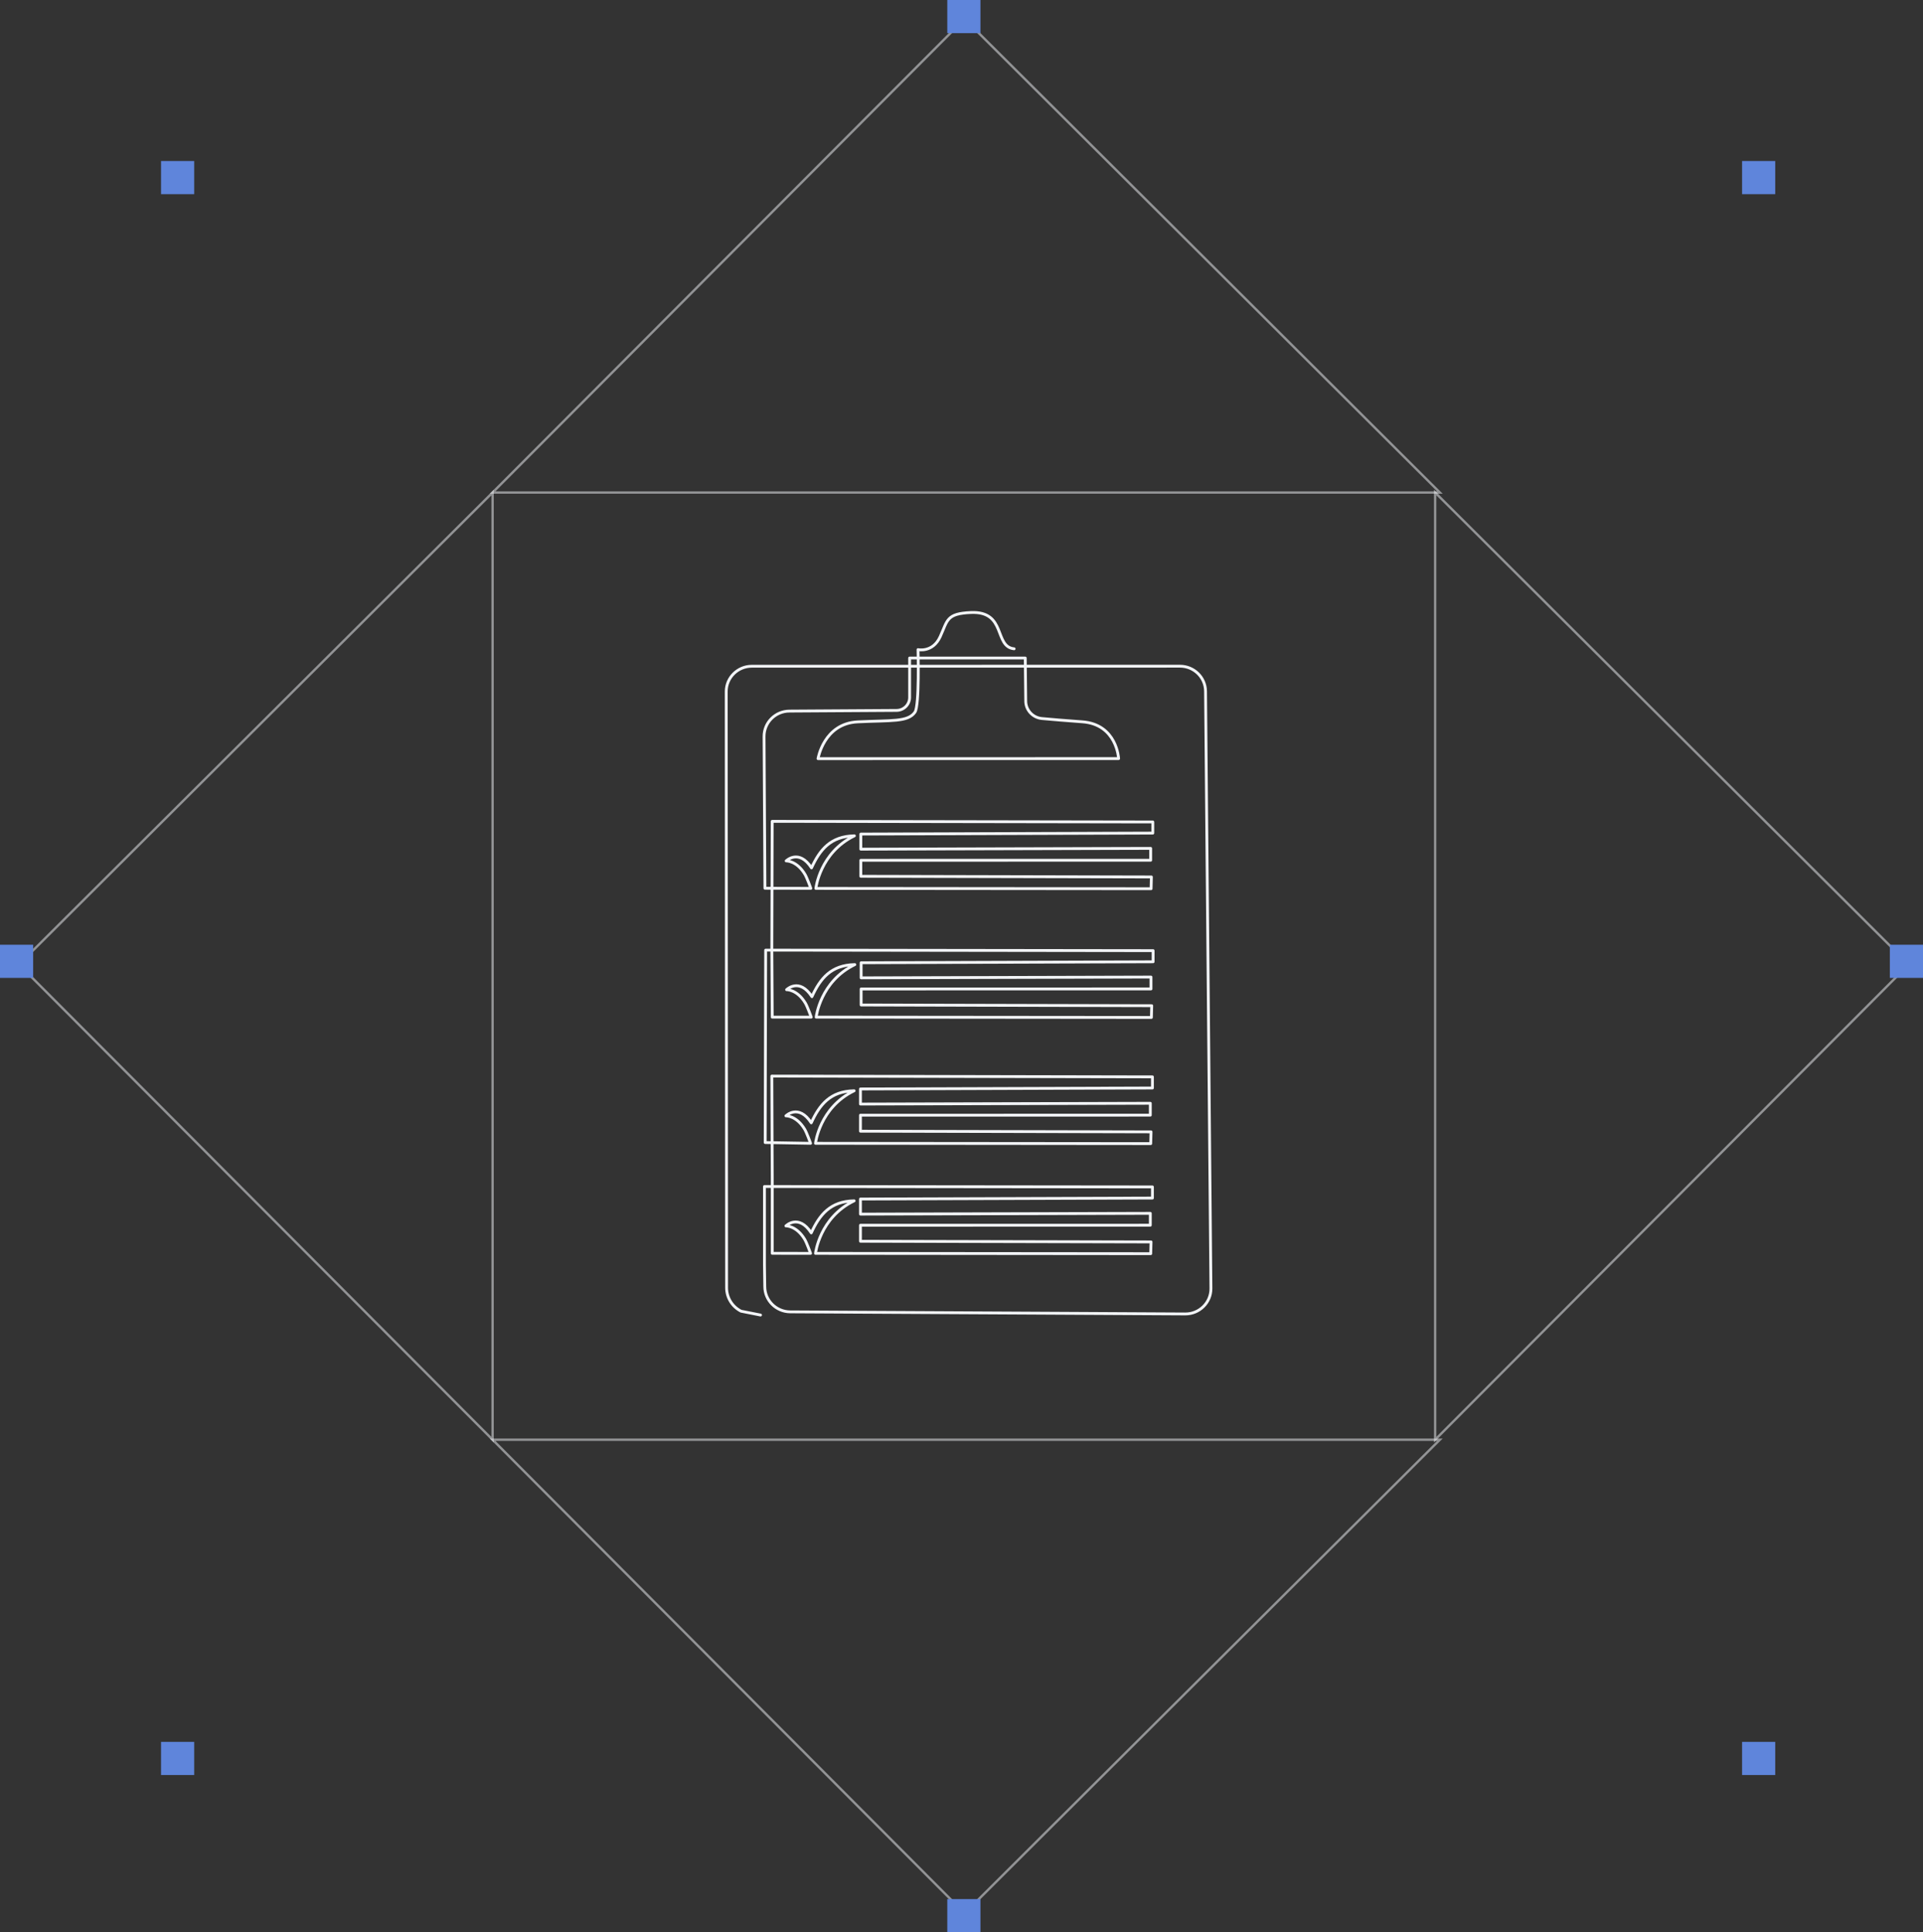 <svg width="406" height="408" viewBox="0 0 406 408" fill="none" xmlns="http://www.w3.org/2000/svg">
<rect x="0" y="0" width="406" height="408" fill="#333333" stroke="none"/>
<path d="M303 304L403 203.649L303 104L303 304Z" stroke="#F3F5F8" stroke-opacity="0.5" stroke-width="0.5"/>
<rect x="399" y="199.486" width="7" height="7" fill="#5F85DB"/>
<path d="M104 304L4 203.649L104 104L104 304Z" stroke="#F3F5F8" stroke-opacity="0.5" stroke-width="0.5"/>
<rect y="199.486" width="7" height="7" fill="#5F85DB"/>
<rect x="34" y="367.801" width="7" height="7" fill="#5F85DB"/>
<rect x="367.801" y="367.801" width="7" height="7" fill="#5F85DB"/>
<path d="M304 304L203.649 404L104 304L304 304Z" stroke="#F3F5F8" stroke-opacity="0.5" stroke-width="0.5"/>
<rect x="200" y="401" width="7" height="7" fill="#5F85DB"/>
<path d="M304 104L203.649 4L104 104L304 104Z" stroke="#F3F5F8" stroke-opacity="0.5" stroke-width="0.5"/>
<rect x="200" width="7" height="7" fill="#5F85DB"/>
<rect x="367.801" y="34" width="7" height="7" fill="#5F85DB"/>
<rect x="34" y="34" width="7" height="7" fill="#5F85DB"/>
<path d="M214.109 136.996C209.788 136.551 212.556 129.011 204.987 129.336C199.791 129.563 200.087 130.961 198.512 134.417C196.948 137.873 193.819 137.169 193.819 137.169C193.819 137.169 194.147 148.978 193.174 150.376C191.687 152.51 188.219 152.076 181.077 152.423C173.924 152.77 172.71 160.191 172.71 160.191L236.17 160.18C236.17 160.18 235.82 152.932 228.492 152.412C225.014 152.163 222.071 151.914 219.971 151.719C217.992 151.535 216.504 149.866 216.559 147.905L216.46 138.946H192.047V147.266C192.047 148.772 190.812 149.996 189.291 150.007L166.683 150.148C163.697 150.159 161.302 152.564 161.313 155.522L161.499 187.558L171.189 187.579C171.189 187.579 170.38 185.348 169.964 184.643C168.225 181.707 165.983 181.783 165.983 181.783C165.983 181.783 168.652 179.14 171.332 183.257C173.092 179.432 175.346 176.572 180.388 176.485C173.092 180.039 172.25 187.59 172.25 187.59L243.028 187.655L243.094 185.174L181.744 185.033V181.653L242.94 181.642V179.14L181.744 179.302V176.117L243.389 175.911V173.56L163.03 173.43L162.953 200.559L163.041 214.773H171.277C171.277 214.773 170.467 212.541 170.052 211.837C168.313 208.901 166.071 208.977 166.071 208.977C166.071 208.977 168.739 206.333 171.419 210.45C173.18 206.626 175.433 203.765 180.475 203.679C173.169 207.222 172.316 214.773 172.316 214.773L243.094 214.838L243.159 212.357L181.81 212.205V208.825L243.006 208.814V206.311L181.81 206.474V203.289L243.454 203.083V200.732L161.652 200.624L161.553 241.251L171.135 241.414C171.135 241.414 170.325 239.182 169.91 238.478C168.171 235.542 165.928 235.617 165.928 235.617C165.928 235.617 168.597 232.974 171.277 237.091C173.038 233.266 175.291 230.406 180.333 230.32C173.027 233.862 172.174 241.414 172.174 241.414L242.951 241.479L243.017 238.998L181.668 238.857V235.477L242.864 235.466V232.963L181.668 233.126V229.94L243.312 229.735V227.384L162.953 227.221L163.041 248.748V264.642L171.135 264.653C171.135 264.653 170.325 262.421 169.91 261.717C168.171 258.781 165.928 258.856 165.928 258.856C165.928 258.856 168.597 256.213 171.277 260.33C173.038 256.505 175.291 253.645 180.333 253.559C173.027 257.101 172.174 264.653 172.174 264.653L242.951 264.718L243.017 262.237L181.668 262.096V258.716L242.864 258.705V256.202L181.668 256.365V253.179L243.312 252.974V250.623L161.4 250.536V267.09L161.466 271.651C161.466 274.598 163.872 276.982 166.836 277.003L250.236 277.447C253.244 277.458 255.694 275.032 255.661 272.052L254.523 145.966C254.502 143.03 252.084 140.668 249.12 140.668L158.731 140.679C155.756 140.679 153.339 143.063 153.328 146.009L153.405 271.911C153.405 274.002 154.586 275.909 156.456 276.862L160.569 277.675" stroke="#F3F5F8" stroke-width="0.6" stroke-miterlimit="10" stroke-linecap="round" stroke-linejoin="round"/>
</svg>
